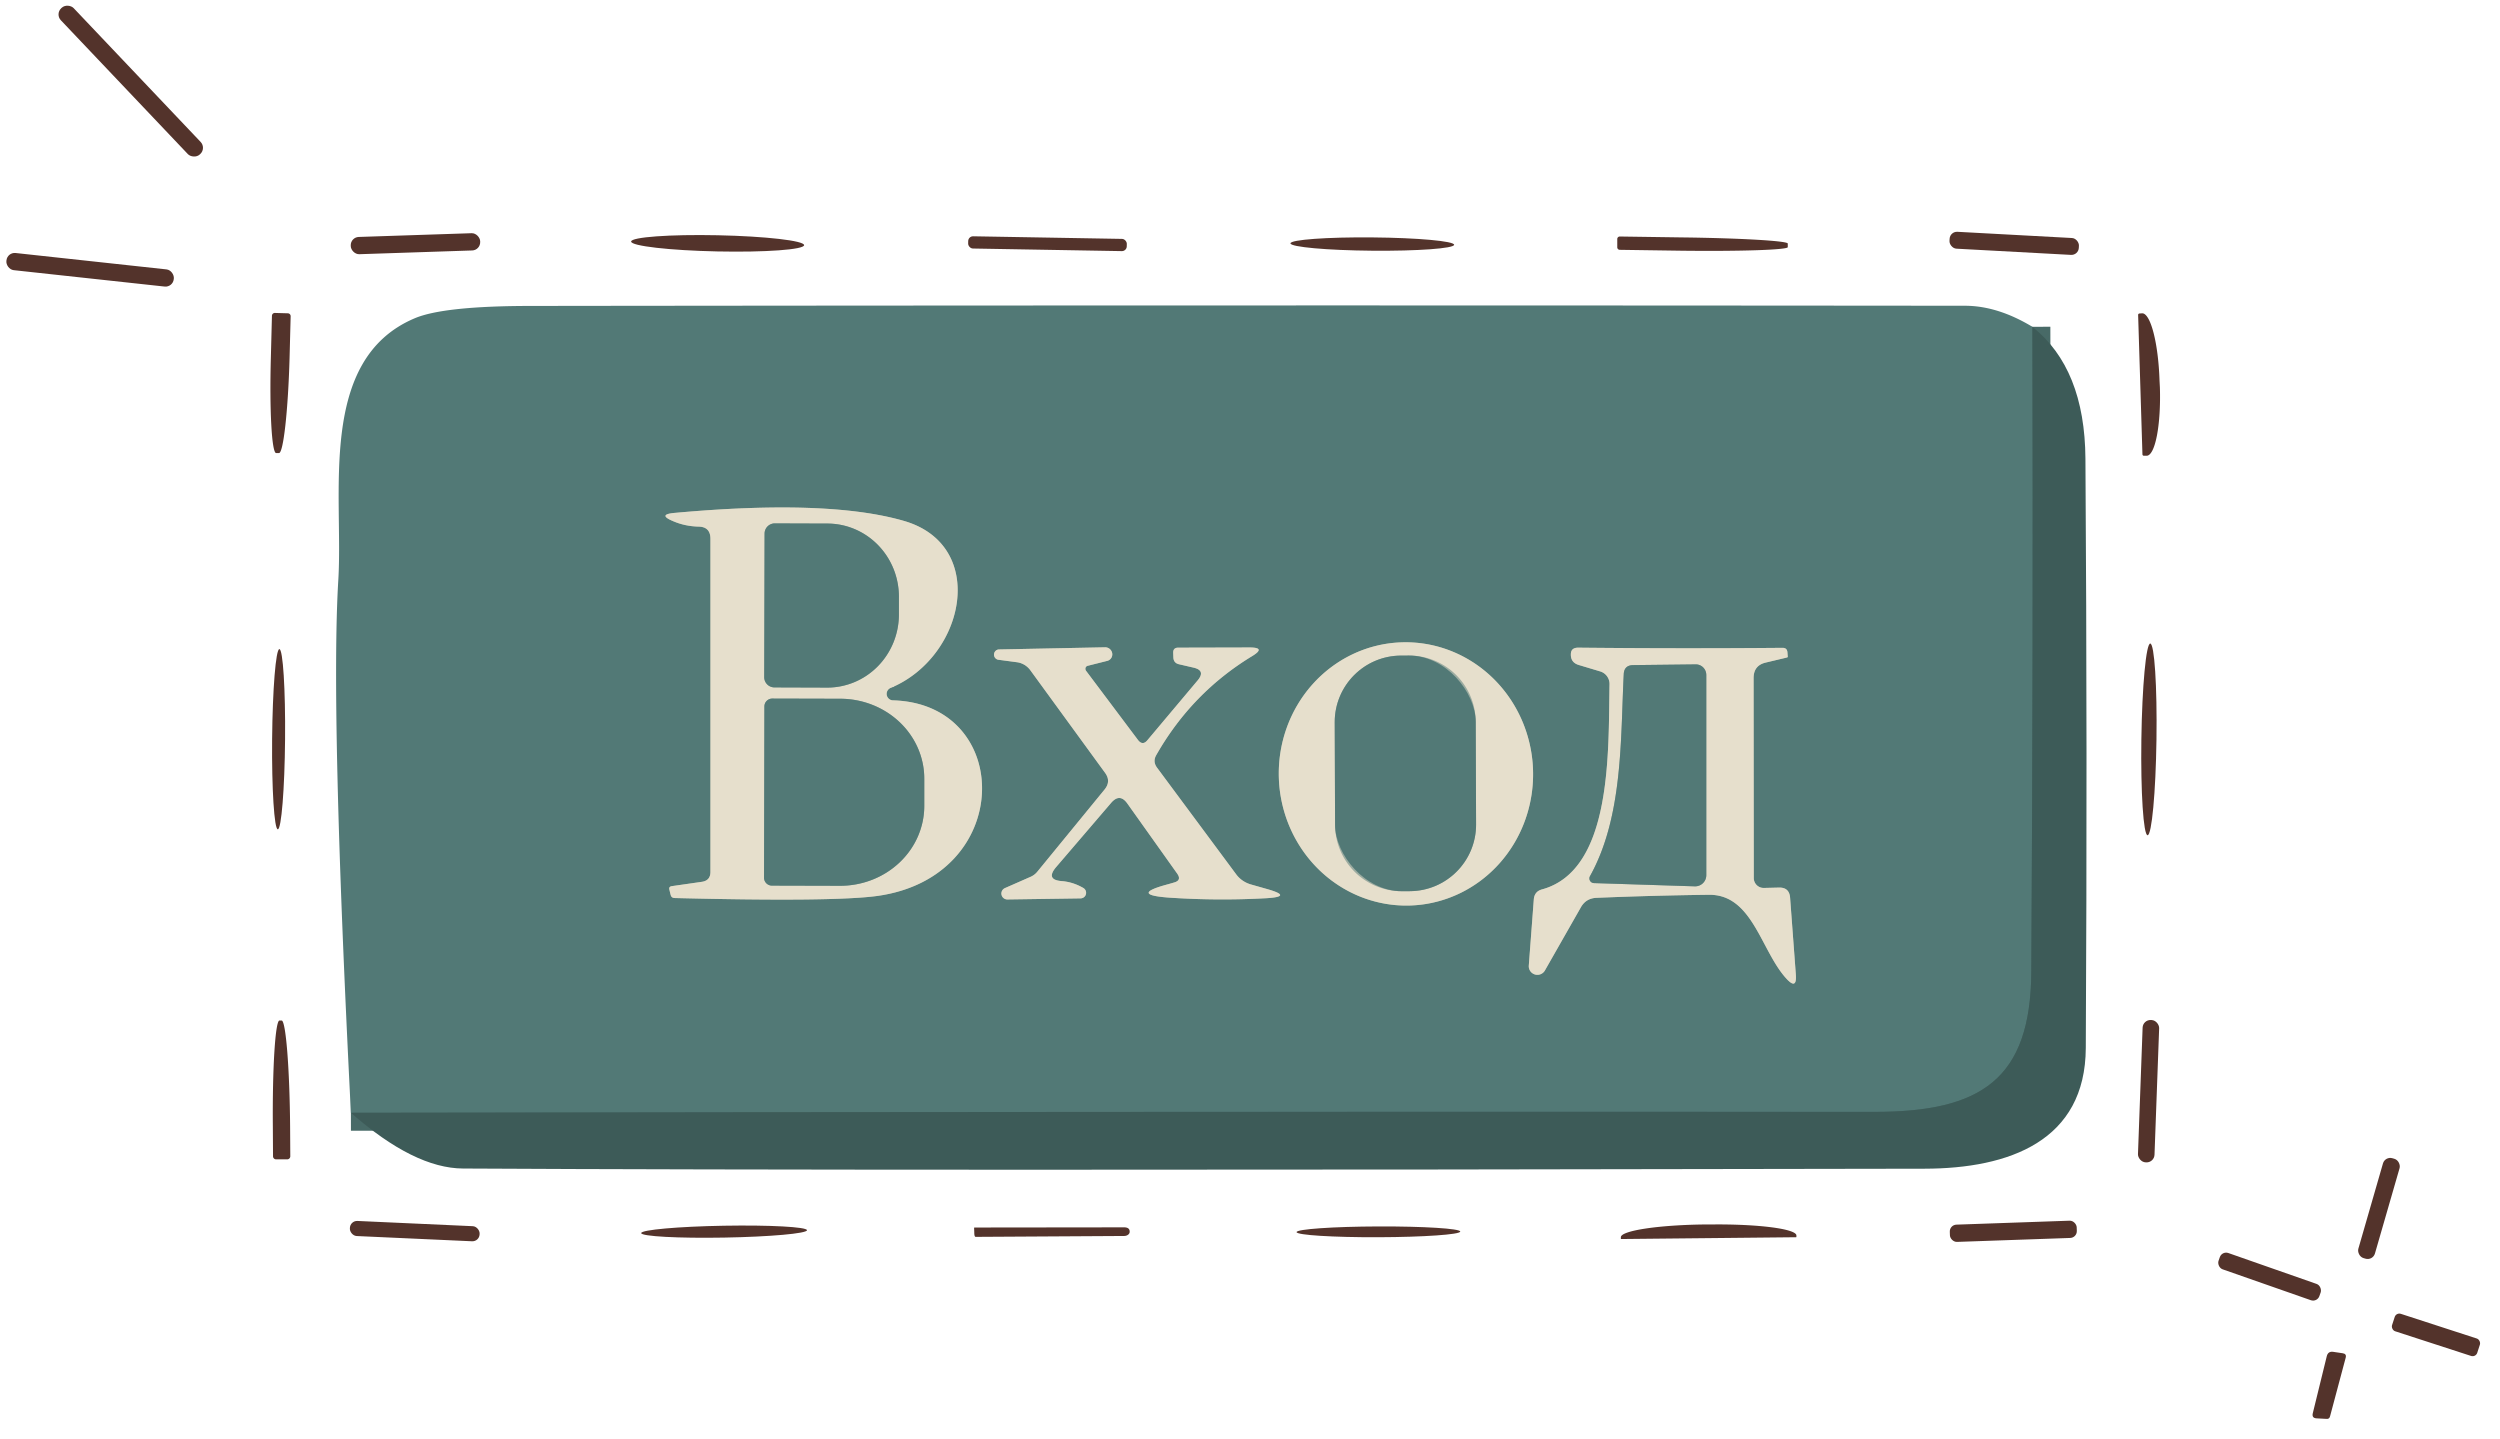 <?xml version="1.0" encoding="UTF-8" standalone="no"?>
<!DOCTYPE svg PUBLIC "-//W3C//DTD SVG 1.1//EN" "http://www.w3.org/Graphics/SVG/1.1/DTD/svg11.dtd">
<svg xmlns="http://www.w3.org/2000/svg" version="1.1" viewBox="0.00 0.00 139.00 80.00">
<g stroke-width="2.00" fill="none" stroke-linecap="butt">
<path stroke="#486a67" vector-effect="non-scaling-stroke" d="
  M 113.00 18.17
  Q 113.05 36.18 112.94 54.02
  C 112.91 60.02 110.14 61.82 104.23 61.82
  Q 61.87 61.80 19.51 61.87"
/>
<path stroke="#9caca1" vector-effect="non-scaling-stroke" d="
  M 49.67 38.94
  A 0.36 0.36 0.0 0 1 49.54 38.24
  C 53.68 36.50 54.94 30.31 50.25 28.96
  Q 46.02 27.74 37.48 28.52
  Q 36.56 28.61 37.41 28.97
  Q 38.07 29.26 38.84 29.28
  Q 39.50 29.29 39.50 29.96
  L 39.50 48.48
  Q 39.50 48.96 39.02 49.03
  L 37.35 49.27
  Q 37.17 49.30 37.22 49.47
  Q 37.25 49.61 37.29 49.76
  Q 37.33 49.92 37.50 49.93
  Q 46.25 50.15 48.74 49.82
  C 56.42 48.78 56.37 39.15 49.67 38.94"
/>
<path stroke="#9caca1" vector-effect="non-scaling-stroke" d="
  M 78.464 50.344
  A 7.32 7.07 87.7 0 0 85.234 42.746
  A 7.32 7.07 87.7 0 0 77.876 35.716
  A 7.32 7.07 87.7 0 0 71.106 43.314
  A 7.32 7.07 87.7 0 0 78.464 50.344"
/>
<path stroke="#9caca1" vector-effect="non-scaling-stroke" d="
  M 62.69 44.69
  L 65.45 48.57
  Q 65.72 48.95 65.27 49.07
  L 64.96 49.16
  Q 62.74 49.75 65.03 49.91
  Q 67.73 50.09 70.42 49.94
  Q 71.90 49.85 70.48 49.44
  L 69.53 49.17
  A 1.57 1.50 -8.7 0 1 68.73 48.61
  L 64.33 42.68
  Q 64.08 42.34 64.29 41.98
  Q 66.26 38.52 69.62 36.48
  Q 70.41 36.00 69.48 36.00
  L 65.51 36.01
  Q 65.22 36.01 65.23 36.30
  L 65.24 36.57
  Q 65.26 36.86 65.54 36.93
  L 66.36 37.12
  Q 67.05 37.28 66.59 37.83
  L 63.80 41.15
  Q 63.53 41.48 63.27 41.14
  L 60.38 37.29
  A 0.18 0.17 64.7 0 1 60.47 37.02
  L 61.54 36.75
  A 0.39 0.38 37.1 0 0 61.43 35.99
  L 55.52 36.11
  A 0.29 0.29 0.0 0 0 55.49 36.68
  L 56.54 36.82
  A 1.11 1.09 75.4 0 1 57.29 37.27
  L 61.45 42.98
  Q 61.78 43.44 61.42 43.89
  L 57.68 48.46
  A 1.02 0.99 7.2 0 1 57.28 48.76
  L 55.87 49.38
  A 0.33 0.33 0.0 0 0 56.01 50.01
  L 60.08 49.95
  A 0.31 0.31 0.0 0 0 60.23 49.37
  Q 59.66 49.04 59.04 48.99
  Q 58.12 48.92 58.72 48.21
  L 61.77 44.65
  Q 62.26 44.07 62.69 44.69"
/>
<path stroke="#9caca1" vector-effect="non-scaling-stroke" d="
  M 97.51 48.82
  L 97.50 37.70
  Q 97.50 37.00 98.17 36.84
  L 99.26 36.58
  A 0.15 0.02 -11.9 0 0 99.40 36.53
  L 99.38 36.26
  Q 99.36 36.02 99.11 36.02
  Q 93.44 36.07 87.75 36.01
  Q 87.35 36.01 87.34 36.36
  Q 87.32 36.83 87.77 36.97
  L 88.97 37.33
  A 0.73 0.73 0.0 0 1 89.49 38.04
  C 89.42 41.79 89.66 48.37 85.74 49.45
  Q 85.32 49.56 85.28 50.00
  L 85.00 53.70
  A 0.48 0.48 0.0 0 0 85.89 53.97
  L 87.90 50.44
  Q 88.18 49.95 88.75 49.92
  Q 91.87 49.79 95.00 49.75
  C 97.45 49.71 97.90 52.87 99.33 54.42
  Q 99.91 55.05 99.85 54.20
  L 99.53 49.92
  Q 99.49 49.33 98.90 49.35
  L 98.07 49.37
  A 0.55 0.55 0.0 0 1 97.51 48.82"
/>
<path stroke="#9caca1" vector-effect="non-scaling-stroke" d="
  M 42.51 29.67
  L 42.49 37.65
  A 0.57 0.57 0.0 0 0 43.05 38.22
  L 45.98 38.23
  A 4.07 3.98 -89.8 0 0 49.98 34.17
  L 49.98 33.19
  A 4.07 3.98 -89.8 0 0 46.02 29.11
  L 43.09 29.10
  A 0.57 0.57 0.0 0 0 42.51 29.67"
/>
<path stroke="#9caca1" vector-effect="non-scaling-stroke" d="
  M 42.50 39.28
  L 42.48 48.80
  A 0.44 0.44 0.0 0 0 42.92 49.24
  L 46.70 49.25
  A 4.68 4.44 0.1 0 0 51.39 44.82
  L 51.39 43.30
  A 4.68 4.44 0.1 0 0 46.72 38.85
  L 42.94 38.84
  A 0.44 0.44 0.0 0 0 42.50 39.28"
/>
<path stroke="#9caca1" vector-effect="non-scaling-stroke" d="
  M 82.05 40.136
  A 3.70 3.70 0.0 0 0 78.337 36.449
  L 77.897 36.451
  A 3.70 3.70 0.0 0 0 74.21 40.164
  L 74.23 45.864
  A 3.70 3.70 0.0 0 0 77.943 49.551
  L 78.383 49.549
  A 3.70 3.70 0.0 0 0 82.07 45.836
  L 82.05 40.136"
/>
<path stroke="#9caca1" vector-effect="non-scaling-stroke" d="
  M 90.28 37.49
  C 90.10 41.05 90.25 45.41 88.40 48.72
  A 0.26 0.26 0.0 0 0 88.62 49.10
  L 94.22 49.28
  A 0.62 0.62 0.0 0 0 94.87 48.66
  L 94.87 37.53
  A 0.59 0.58 89.5 0 0 94.28 36.94
  L 90.80 36.98
  Q 90.30 36.99 90.28 37.49"
/>
</g>
<rect fill="#53332b" x="-0.49" y="-5.60" transform="translate(7.27,4.51) rotate(-43.5)" width="0.98" height="11.20" rx="0.47"/>
<rect fill="#53332b" x="-3.60" y="-0.48" transform="translate(23.10,13.55) rotate(-1.9)" width="7.20" height="0.96" rx="0.46"/>
<ellipse fill="#53332b" cx="0.00" cy="0.00" transform="translate(39.90,13.53) rotate(1.2)" rx="4.81" ry="0.45"/>
<rect fill="#53332b" x="-4.41" y="-0.34" transform="translate(58.24,13.55) rotate(1.0)" width="8.82" height="0.68" rx="0.27"/>
<path fill="#53332b" d="
  M 89.92 13.29
  A 0.14 0.14 0.0 0 1 90.06 13.15
  L 93.50 13.20
  A 5.90 0.27 0.7 0 1 99.40 13.54
  L 99.40 13.74
  A 5.90 0.27 0.7 0 1 93.50 13.94
  L 90.06 13.89
  A 0.14 0.14 0.0 0 1 89.92 13.75
  L 89.92 13.29
  Z"
/>
<rect fill="#53332b" x="-3.60" y="-0.47" transform="translate(111.99,13.53) rotate(3.1)" width="7.20" height="0.94" rx="0.41"/>
<ellipse fill="#53332b" cx="0.00" cy="0.00" transform="translate(76.30,13.57) rotate(0.5)" rx="4.55" ry="0.37"/>
<rect fill="#53332b" x="-4.68" y="-0.48" transform="translate(5.01,15.00) rotate(6.2)" width="9.36" height="0.96" rx="0.46"/>
<path fill="#527976" d="
  M 113.00 18.17
  Q 113.05 36.18 112.94 54.02
  C 112.91 60.02 110.14 61.82 104.23 61.82
  Q 61.87 61.80 19.51 61.87
  Q 18.37 39.45 18.81 32.25
  C 19.10 27.48 17.63 20.00 23.05 17.70
  Q 24.66 17.01 29.55 17.01
  Q 69.40 16.96 109.25 17.00
  Q 111.06 17.00 113.00 18.17
  Z
  M 49.67 38.94
  A 0.36 0.36 0.0 0 1 49.54 38.24
  C 53.68 36.50 54.94 30.31 50.25 28.96
  Q 46.02 27.74 37.48 28.52
  Q 36.56 28.61 37.41 28.97
  Q 38.07 29.26 38.84 29.28
  Q 39.50 29.29 39.50 29.96
  L 39.50 48.48
  Q 39.50 48.96 39.02 49.03
  L 37.35 49.27
  Q 37.17 49.30 37.22 49.47
  Q 37.25 49.61 37.29 49.76
  Q 37.33 49.92 37.50 49.93
  Q 46.25 50.15 48.74 49.82
  C 56.42 48.78 56.37 39.15 49.67 38.94
  Z
  M 78.464 50.344
  A 7.32 7.07 87.7 0 0 85.234 42.746
  A 7.32 7.07 87.7 0 0 77.876 35.716
  A 7.32 7.07 87.7 0 0 71.106 43.314
  A 7.32 7.07 87.7 0 0 78.464 50.344
  Z
  M 62.69 44.69
  L 65.45 48.57
  Q 65.72 48.95 65.27 49.07
  L 64.96 49.16
  Q 62.74 49.75 65.03 49.91
  Q 67.73 50.09 70.42 49.94
  Q 71.90 49.85 70.48 49.44
  L 69.53 49.17
  A 1.57 1.50 -8.7 0 1 68.73 48.61
  L 64.33 42.68
  Q 64.08 42.34 64.29 41.98
  Q 66.26 38.52 69.62 36.48
  Q 70.41 36.00 69.48 36.00
  L 65.51 36.01
  Q 65.22 36.01 65.23 36.30
  L 65.24 36.57
  Q 65.26 36.86 65.54 36.93
  L 66.36 37.12
  Q 67.05 37.28 66.59 37.83
  L 63.80 41.15
  Q 63.53 41.48 63.27 41.14
  L 60.38 37.29
  A 0.18 0.17 64.7 0 1 60.47 37.02
  L 61.54 36.75
  A 0.39 0.38 37.1 0 0 61.43 35.99
  L 55.52 36.11
  A 0.29 0.29 0.0 0 0 55.49 36.68
  L 56.54 36.82
  A 1.11 1.09 75.4 0 1 57.29 37.27
  L 61.45 42.98
  Q 61.78 43.44 61.42 43.89
  L 57.68 48.46
  A 1.02 0.99 7.2 0 1 57.28 48.76
  L 55.87 49.38
  A 0.33 0.33 0.0 0 0 56.01 50.01
  L 60.08 49.95
  A 0.31 0.31 0.0 0 0 60.23 49.37
  Q 59.66 49.04 59.04 48.99
  Q 58.12 48.92 58.72 48.21
  L 61.77 44.65
  Q 62.26 44.07 62.69 44.69
  Z
  M 97.51 48.82
  L 97.50 37.70
  Q 97.50 37.00 98.17 36.84
  L 99.26 36.58
  A 0.15 0.02 -11.9 0 0 99.40 36.53
  L 99.38 36.26
  Q 99.36 36.02 99.11 36.02
  Q 93.44 36.07 87.75 36.01
  Q 87.35 36.01 87.34 36.36
  Q 87.32 36.83 87.77 36.97
  L 88.97 37.33
  A 0.73 0.73 0.0 0 1 89.49 38.04
  C 89.42 41.79 89.66 48.37 85.74 49.45
  Q 85.32 49.56 85.28 50.00
  L 85.00 53.70
  A 0.48 0.48 0.0 0 0 85.89 53.97
  L 87.90 50.44
  Q 88.18 49.95 88.75 49.92
  Q 91.87 49.79 95.00 49.75
  C 97.45 49.71 97.90 52.87 99.33 54.42
  Q 99.91 55.05 99.85 54.20
  L 99.53 49.92
  Q 99.49 49.33 98.90 49.35
  L 98.07 49.37
  A 0.55 0.55 0.0 0 1 97.51 48.82
  Z"
/>
<path fill="#53332b" d="
  M 16.01 17.42
  A 0.16 0.16 0.0 0 1 16.16 17.59
  L 16.10 19.91
  A 5.30 0.44 -88.4 0 1 15.51 25.19
  L 15.35 25.19
  A 5.30 0.44 -88.4 0 1 15.06 19.88
  L 15.12 17.56
  A 0.16 0.16 0.0 0 1 15.29 17.40
  L 16.01 17.42
  Z"
/>
<path fill="#53332b" d="
  M 118.88 17.51
  A 0.08 0.08 0.0 0 1 118.96 17.43
  L 119.11 17.42
  A 3.77 0.85 88.2 0 1 120.07 21.16
  L 120.09 21.54
  A 3.77 0.85 88.2 0 1 119.35 25.34
  L 119.20 25.34
  A 0.08 0.08 0.0 0 1 119.12 25.27
  L 118.88 17.51
  Z"
/>
<path fill="#3d5b58" d="
  M 113.00 18.17
  Q 115.92 20.49 115.95 25.51
  Q 116.06 41.86 115.97 58.26
  C 115.95 63.44 111.71 64.97 107.01 64.98
  Q 48.39 65.10 25.75 64.97
  Q 23.03 64.96 19.51 61.87
  Q 61.87 61.80 104.23 61.82
  C 110.14 61.82 112.91 60.02 112.94 54.02
  Q 113.05 36.18 113.00 18.17
  Z"
/>
<path fill="#e6dfcc" d="
  M 49.67 38.94
  C 56.37 39.15 56.42 48.78 48.74 49.82
  Q 46.25 50.15 37.50 49.93
  Q 37.33 49.92 37.29 49.76
  Q 37.25 49.61 37.22 49.47
  Q 37.17 49.30 37.35 49.27
  L 39.02 49.03
  Q 39.50 48.96 39.50 48.48
  L 39.50 29.96
  Q 39.50 29.29 38.84 29.28
  Q 38.07 29.26 37.41 28.97
  Q 36.56 28.61 37.48 28.52
  Q 46.02 27.74 50.25 28.96
  C 54.94 30.31 53.68 36.50 49.54 38.24
  A 0.36 0.36 0.0 0 0 49.67 38.94
  Z
  M 42.51 29.67
  L 42.49 37.65
  A 0.57 0.57 0.0 0 0 43.05 38.22
  L 45.98 38.23
  A 4.07 3.98 -89.8 0 0 49.98 34.17
  L 49.98 33.19
  A 4.07 3.98 -89.8 0 0 46.02 29.11
  L 43.09 29.10
  A 0.57 0.57 0.0 0 0 42.51 29.67
  Z
  M 42.50 39.28
  L 42.48 48.80
  A 0.44 0.44 0.0 0 0 42.92 49.24
  L 46.70 49.25
  A 4.68 4.44 0.1 0 0 51.39 44.82
  L 51.39 43.30
  A 4.68 4.44 0.1 0 0 46.72 38.85
  L 42.94 38.84
  A 0.44 0.44 0.0 0 0 42.50 39.28
  Z"
/>
<path fill="#527976" d="
  M 42.51 29.67
  A 0.57 0.57 0.0 0 1 43.09 29.10
  L 46.02 29.11
  A 4.07 3.98 -89.8 0 1 49.98 33.19
  L 49.98 34.17
  A 4.07 3.98 -89.8 0 1 45.98 38.23
  L 43.05 38.22
  A 0.57 0.57 0.0 0 1 42.49 37.65
  L 42.51 29.67
  Z"
/>
<ellipse fill="#53332b" cx="0.00" cy="0.00" transform="translate(119.48,41.11) rotate(90.8)" rx="5.33" ry="0.42"/>
<path fill="#e6dfcc" d="
  M 78.464 50.344
  A 7.32 7.07 87.7 0 1 71.106 43.314
  A 7.32 7.07 87.7 0 1 77.876 35.716
  A 7.32 7.07 87.7 0 1 85.234 42.746
  A 7.32 7.07 87.7 0 1 78.464 50.344
  Z
  M 82.05 40.136
  A 3.70 3.70 0.0 0 0 78.337 36.449
  L 77.897 36.451
  A 3.70 3.70 0.0 0 0 74.21 40.164
  L 74.23 45.864
  A 3.70 3.70 0.0 0 0 77.943 49.551
  L 78.383 49.549
  A 3.70 3.70 0.0 0 0 82.07 45.836
  L 82.05 40.136
  Z"
/>
<path fill="#e6dfcc" d="
  M 61.77 44.65
  L 58.72 48.21
  Q 58.12 48.92 59.04 48.99
  Q 59.66 49.04 60.23 49.37
  A 0.31 0.31 0.0 0 1 60.08 49.95
  L 56.01 50.01
  A 0.33 0.33 0.0 0 1 55.87 49.38
  L 57.28 48.76
  A 1.02 0.99 7.2 0 0 57.68 48.46
  L 61.42 43.89
  Q 61.78 43.44 61.45 42.98
  L 57.29 37.27
  A 1.11 1.09 75.4 0 0 56.54 36.82
  L 55.49 36.68
  A 0.29 0.29 0.0 0 1 55.52 36.11
  L 61.43 35.99
  A 0.39 0.38 37.1 0 1 61.54 36.75
  L 60.47 37.02
  A 0.18 0.17 64.7 0 0 60.38 37.29
  L 63.27 41.14
  Q 63.53 41.48 63.80 41.15
  L 66.59 37.83
  Q 67.05 37.28 66.36 37.12
  L 65.54 36.93
  Q 65.26 36.86 65.24 36.57
  L 65.23 36.30
  Q 65.22 36.01 65.51 36.01
  L 69.48 36.00
  Q 70.41 36.00 69.62 36.48
  Q 66.26 38.52 64.29 41.98
  Q 64.08 42.34 64.33 42.68
  L 68.73 48.61
  A 1.57 1.50 -8.7 0 0 69.53 49.17
  L 70.48 49.44
  Q 71.90 49.85 70.42 49.94
  Q 67.73 50.09 65.03 49.91
  Q 62.74 49.75 64.96 49.16
  L 65.27 49.07
  Q 65.72 48.95 65.45 48.57
  L 62.69 44.69
  Q 62.26 44.07 61.77 44.65
  Z"
/>
<path fill="#e6dfcc" d="
  M 98.07 49.37
  L 98.90 49.35
  Q 99.49 49.33 99.53 49.92
  L 99.85 54.20
  Q 99.91 55.05 99.33 54.42
  C 97.90 52.87 97.45 49.71 95.00 49.75
  Q 91.87 49.79 88.75 49.92
  Q 88.18 49.95 87.90 50.44
  L 85.89 53.97
  A 0.48 0.48 0.0 0 1 85.00 53.70
  L 85.28 50.00
  Q 85.32 49.56 85.74 49.45
  C 89.66 48.37 89.42 41.79 89.49 38.04
  A 0.73 0.73 0.0 0 0 88.97 37.33
  L 87.77 36.97
  Q 87.32 36.83 87.34 36.36
  Q 87.35 36.01 87.75 36.01
  Q 93.44 36.07 99.11 36.02
  Q 99.36 36.02 99.38 36.26
  L 99.40 36.53
  A 0.15 0.02 -11.9 0 1 99.26 36.58
  L 98.17 36.84
  Q 97.50 37.00 97.50 37.70
  L 97.51 48.82
  A 0.55 0.55 0.0 0 0 98.07 49.37
  Z
  M 90.28 37.49
  C 90.10 41.05 90.25 45.41 88.40 48.72
  A 0.26 0.26 0.0 0 0 88.62 49.10
  L 94.22 49.28
  A 0.62 0.62 0.0 0 0 94.87 48.66
  L 94.87 37.53
  A 0.59 0.58 89.5 0 0 94.28 36.94
  L 90.80 36.98
  Q 90.30 36.99 90.28 37.49
  Z"
/>
<ellipse fill="#53332b" cx="0.00" cy="0.00" transform="translate(15.49,41.10) rotate(90.5)" rx="5.01" ry="0.36"/>
<rect fill="#527976" x="-3.92" y="-6.55" transform="translate(78.14,43.00) rotate(-0.2)" width="7.84" height="13.10" rx="3.70"/>
<path fill="#527976" d="
  M 88.40 48.72
  C 90.25 45.41 90.10 41.05 90.28 37.49
  Q 90.30 36.99 90.80 36.98
  L 94.28 36.94
  A 0.59 0.58 89.5 0 1 94.87 37.53
  L 94.87 48.66
  A 0.62 0.62 0.0 0 1 94.22 49.28
  L 88.62 49.10
  A 0.26 0.26 0.0 0 1 88.40 48.72
  Z"
/>
<path fill="#527976" d="
  M 42.50 39.28
  A 0.44 0.44 0.0 0 1 42.94 38.84
  L 46.72 38.85
  A 4.68 4.44 0.1 0 1 51.39 43.30
  L 51.39 44.82
  A 4.68 4.44 0.1 0 1 46.70 49.25
  L 42.92 49.24
  A 0.44 0.44 0.0 0 1 42.48 48.80
  L 42.50 39.28
  Z"
/>
<rect fill="#53332b" x="-0.46" y="-3.96" transform="translate(119.46,60.67) rotate(2.1)" width="0.92" height="7.92" rx="0.44"/>
<path fill="#53332b" d="
  M 15.35 64.46
  A 0.17 0.17 0.0 0 1 15.18 64.29
  L 15.17 62.61
  A 5.87 0.42 89.5 0 1 15.54 56.74
  L 15.66 56.74
  A 5.87 0.42 89.5 0 1 16.13 62.61
  L 16.14 64.29
  A 0.17 0.17 0.0 0 1 15.97 64.46
  L 15.35 64.46
  Z"
/>
<rect fill="#53332b" x="-0.48" y="-2.89" transform="translate(132.27,67.19) rotate(16.1)" width="0.96" height="5.78" rx="0.42"/>
<rect fill="#53332b" x="-3.61" y="-0.42" transform="translate(23.06,68.45) rotate(2.6)" width="7.22" height="0.84" rx="0.40"/>
<rect fill="#53332b" x="-3.53" y="-0.48" transform="translate(111.94,68.46) rotate(-2.0)" width="7.06" height="0.96" rx="0.38"/>
<ellipse fill="#53332b" cx="0.00" cy="0.00" transform="translate(40.26,68.48) rotate(-1.0)" rx="4.61" ry="0.33"/>
<path fill="#53332b" d="
  M 90.13 68.89
  A 0.01 0.01 0.0 0 1 90.12 68.88
  L 90.12 68.79
  A 4.69 0.66 -0.6 0 1 94.81 68.08
  L 95.19 68.08
  A 4.69 0.66 -0.6 0 1 99.88 68.69
  L 99.88 68.78
  A 0.01 0.01 0.0 0 1 99.87 68.79
  L 90.13 68.89
  Z"
/>
<path fill="#53332b" d="
  M 62.50 68.24
  Q 62.81 68.24 62.81 68.48
  L 62.81 68.49
  A 0.31 0.23 -0.0 0 1 62.50 68.72
  L 54.25 68.77
  Q 54.17 68.77 54.17 68.53
  L 54.16 68.27
  A 0.03 0.02 0.0 0 1 54.19 68.25
  L 62.50 68.24
  Z"
/>
<ellipse fill="#53332b" cx="0.00" cy="0.00" transform="translate(76.64,68.49) rotate(-0.2)" rx="4.55" ry="0.30"/>
<rect fill="#53332b" x="-2.97" y="-0.48" transform="translate(126.19,70.98) rotate(19.3)" width="5.94" height="0.96" rx="0.37"/>
<rect fill="#53332b" x="-2.49" y="-0.51" transform="translate(135.44,74.22) rotate(18.0)" width="4.98" height="1.02" rx="0.27"/>
<path fill="#53332b" d="
  M 128.59 78.58
  L 129.37 75.40
  Q 129.44 75.13 129.71 75.16
  L 130.25 75.24
  Q 130.48 75.27 130.42 75.49
  L 129.55 78.75
  Q 129.51 78.91 129.35 78.89
  L 128.79 78.86
  Q 128.53 78.84 128.59 78.58
  Z"
/>
</svg>

